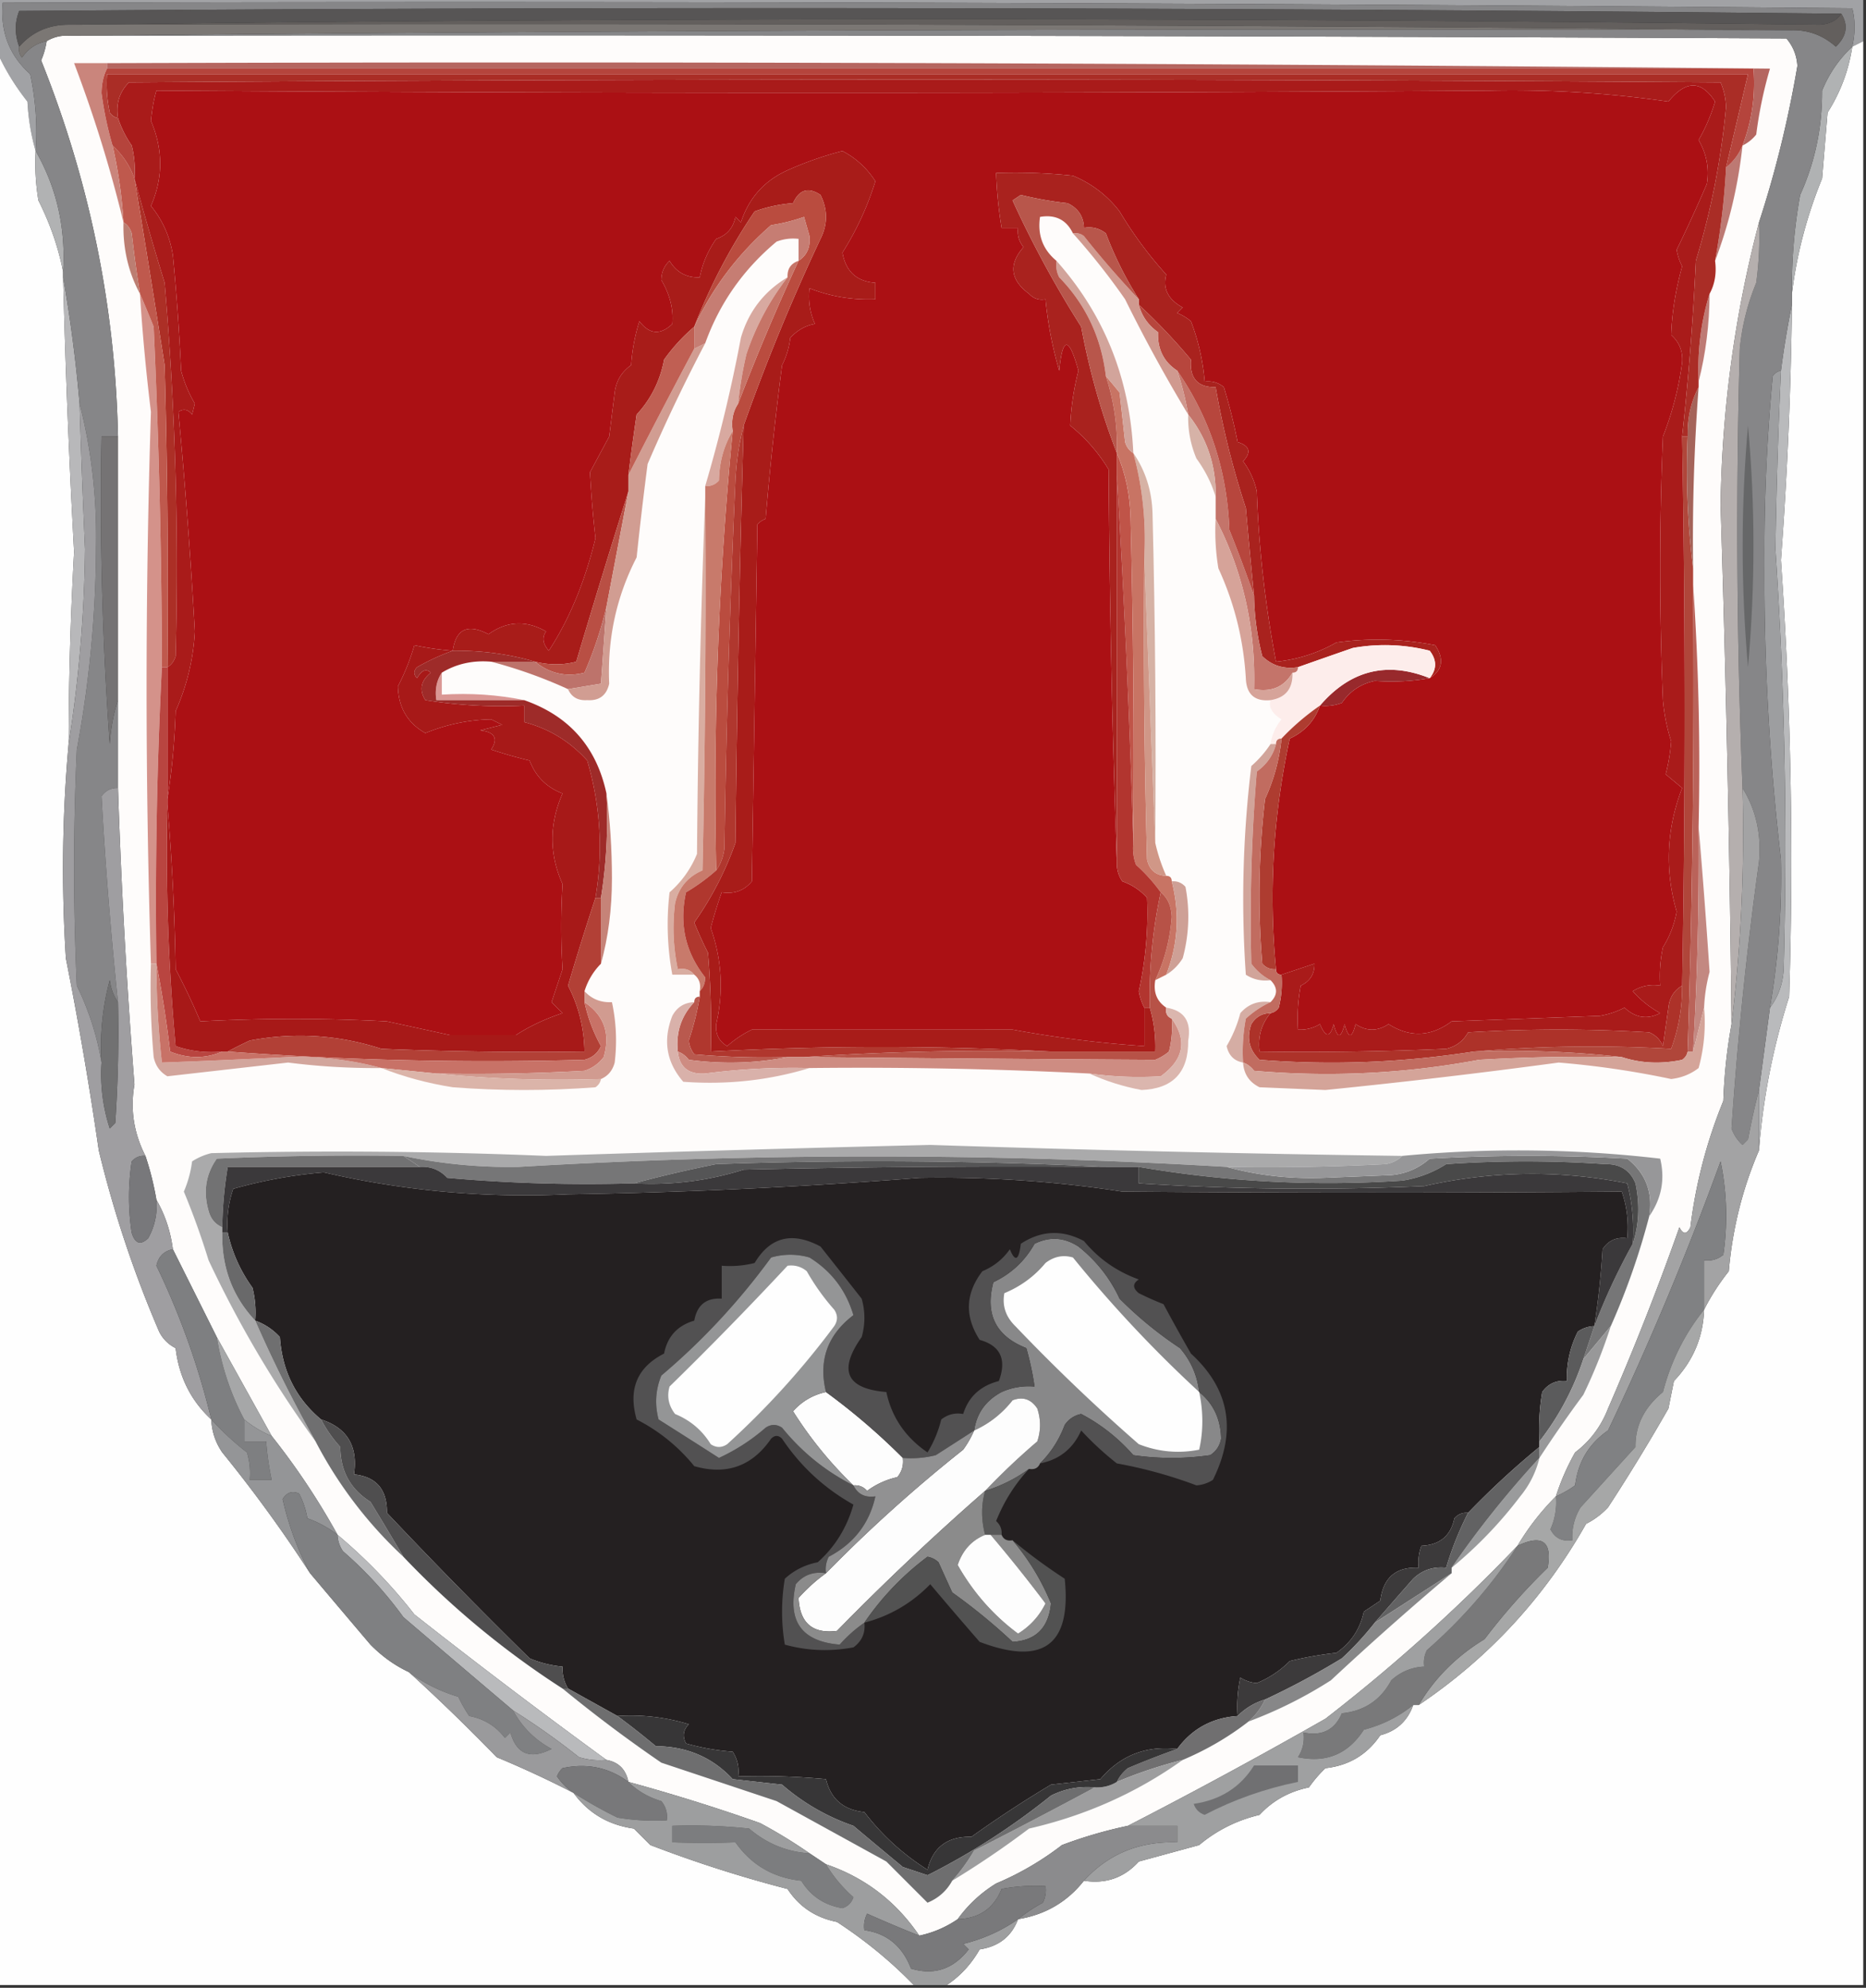 <svg xmlns="http://www.w3.org/2000/svg" width="340" height="362" style="shape-rendering:geometricPrecision;text-rendering:geometricPrecision;image-rendering:optimizeQuality;fill-rule:evenodd;clip-rule:evenodd"><rect width="100%" height="100%" fill="#333333" stroke="none"/><path style="opacity:1" fill="#a1a2a5" d="M-.5-.5h340v8l-2 1c.553-2.44.553-4.773 0-7A28393.12 28393.12 0 0 0 .5.5c-.478 5.243 1.189 9.576 5 13a49.873 49.873 0 0 1 1 14c-.82-2.805-1.32-5.805-1.5-9-2.266-2.867-4.1-5.867-5.5-9v-10z"/><path style="opacity:1" fill="#fefefe" d="M339.5 7.5v354h-167c2.473-1.643 4.473-3.81 6-6.5 3.482-.521 5.815-2.355 7-5.5 4.95-.805 8.95-3.138 12-7 3.995.617 7.328-.549 10-3.5l11-3c3.202-2.684 6.868-4.517 11-5.5 2.393-2.591 5.393-4.257 9-5a23.65 23.65 0 0 1 3-3.5c4.289-.475 7.622-2.475 10-6 2.968-.762 4.968-2.595 6-5.5h1c12.738-8.573 22.904-19.573 30.5-33a13.92 13.92 0 0 0 4-3 355.495 355.495 0 0 0 11-18l1-5c3.491-3.646 5.324-7.98 5.5-13 1.212-2.407 2.712-4.74 4.5-7 .669-7.725 2.502-15.058 5.5-22 .728-9.472 2.561-18.806 5.5-28a791.24 791.24 0 0 0-1.5-79.5 732.23 732.23 0 0 0 2-46.5v-2c.861-7.111 2.694-14.111 5.5-21l1-12a30.735 30.735 0 0 0 4.5-12l2-1zM-.5 9.5c1.4 3.133 3.234 6.133 5.5 9 .18 3.195.68 6.195 1.5 9a40.936 40.936 0 0 0 .5 9c2.144 4.25 3.644 8.583 4.5 13v1c.421 16.674 1.088 33.34 2 50a641.37 641.37 0 0 0-1 35c-1.16 12.827-1.327 25.827-.5 39a675.82 675.82 0 0 1 6 35 205.338 205.338 0 0 0 11 33 6.544 6.544 0 0 0 3 3c.611 5.223 2.778 9.557 6.5 13 .086 2.177.753 4.177 2 6a253.62 253.62 0 0 1 16 22 5046.39 5046.39 0 0 0 11 13c2.129 2.156 4.462 3.823 7 5a354.05 354.05 0 0 1 16 15.5 190.024 190.024 0 0 1 14 6.5c2.687 3.682 6.354 5.849 11 6.5l3 3a231.427 231.427 0 0 0 25 8c2.097 3.225 5.097 5.225 9 6 5.217 3.409 9.884 7.242 14 11.5H-.5V9.5z"/><path style="opacity:1" fill="#b1b2b3" d="M6.5 27.5c3.834 6.68 5.5 14.013 5 22-.856-4.417-2.356-8.75-4.5-13a40.936 40.936 0 0 1-.5-9z"/><path style="opacity:1" fill="#b0b2b3" d="M337.5 8.5a30.735 30.735 0 0 1-4.5 12l-1 12c-2.806 6.889-4.639 13.889-5.5 21a94.98 94.98 0 0 1 1.5-18c2.705-5.958 4.038-12.291 4-19 1.276-3.1 3.11-5.766 5.5-8z"/><path style="opacity:1" fill="#fefcfb" d="M12.5 6.5c104.334-.167 208.667 0 313 .5 1.218 1.438 1.885 3.105 2 5-1.666 9.828-3.999 19.328-7 28.5-4.407 16.743-6.74 33.91-7 51.5a4567.79 4567.79 0 0 1 2 94.5c-.826 4.482-1.326 9.149-1.5 14a89.325 89.325 0 0 0-6 23c-.667 1.333-1.333 1.333-2 0a504.614 504.614 0 0 1-13 33c-1.262 3.257-3.262 5.923-6 8a42.302 42.302 0 0 0-3.5 8 45.728 45.728 0 0 0-7 9 314.755 314.755 0 0 1-35 31.5 954.953 954.953 0 0 1-36 19.5 82.093 82.093 0 0 0-12 3.5 53.743 53.743 0 0 1-12 7c-2.788 1.719-5.121 3.885-7 6.5a19.49 19.49 0 0 1-7 3c-4.242-6.248-9.909-10.581-17-13l-3-2a90.004 90.004 0 0 0-9-5.5 345.116 345.116 0 0 0-24-7.5c-.457-2.273-1.79-3.606-4-4a1205.907 1205.907 0 0 1-35-26.5c-4.09-5.259-8.756-10.092-14-14.5a129.02 129.02 0 0 0-12-18c-3.351-6.04-6.684-12.04-10-18l-8-16c-.428-3.285-1.428-6.285-3-9a53.796 53.796 0 0 0-2-8c-2.13-4.166-2.797-8.499-2-13a1199.886 1199.886 0 0 1-3-54v-64c-.488-23.606-5.155-46.44-14-68.5.49-1.138.822-2.305 1-3.5 1.208-.734 2.541-1.067 4-1z"/><path style="opacity:1" fill="#b9babc" d="M326.5 55.5a732.23 732.23 0 0 1-2 46.5 791.24 791.24 0 0 1 1.5 79.5c-2.939 9.194-4.772 18.528-5.5 28v-11l2-15c1.511-1.976 2.344-4.309 2.5-7a814.037 814.037 0 0 0-1.5-76.5c.171-10.842.504-21.676 1-32.5a165.94 165.94 0 0 1 2-12z"/><path style="opacity:1" fill="#b8b8ba" d="M11.5 50.5a263.85 263.85 0 0 1 3 23c.262 8.833.595 17.667 1 26.5-.146 12.057-1.146 23.891-3 35.5a641.37 641.37 0 0 1 1-35 1701.106 1701.106 0 0 1-2-50z"/><path style="opacity:1" fill="#9d9ea0" d="M324.5 67.5a1083.077 1083.077 0 0 0-1 32.5 814.037 814.037 0 0 1 1.5 76.5c-.156 2.691-.989 5.024-2.5 7a141.77 141.77 0 0 0 2-27 446.437 446.437 0 0 1-3-54c-.064-11.366.436-22.7 1.5-34 .383-.556.883-.89 1.5-1z"/><path style="opacity:1" fill="#868688" d="M337.5 8.5c-2.39 2.234-4.224 4.9-5.5 8 .038 6.709-1.295 13.042-4 19a94.98 94.98 0 0 0-1.5 18v2a165.94 165.94 0 0 0-2 12c-.617.11-1.117.444-1.5 1a341.943 341.943 0 0 0-1.5 34 446.437 446.437 0 0 0 3 54 141.77 141.77 0 0 1-2 27l-2 15c-.744 2.86-1.411 5.86-2 9l-1 1a7.293 7.293 0 0 1-2-3c1.12-16.527 2.787-32.694 5-48.5.469-5.015-.531-9.515-3-13.5a1179.61 1179.61 0 0 1-.5-80 42.283 42.283 0 0 1 3-12 60.93 60.93 0 0 0 .5-11c3.001-9.172 5.334-18.672 7-28.5-.115-1.895-.782-3.562-2-5-104.333-.5-208.666-.667-313-.5 104.499-1 209.165-1.333 314-1 3.051-.046 5.718.954 8 3 1.986-1.895 2.319-3.895 1-6A18380.334 18380.334 0 0 0 3.5 2c-.833 2.081-.833 4.248 0 6.5a2.427 2.427 0 0 0 .5 2c1.129-1.641 2.629-2.641 4.5-3a14.076 14.076 0 0 1-1 3.5c8.845 22.06 13.512 44.894 14 68.5h-3a612.089 612.089 0 0 0 1.5 56c.183-2.865.683-5.531 1.5-8v16c-1.256-.039-2.256.461-3 1.5a770.956 770.956 0 0 0 3 37.5c-.79-1.109-1.29-2.442-1.5-4a45.88 45.88 0 0 0-1.5 15c-.805-4.816-2.305-9.483-4.5-14a462.477 462.477 0 0 1 0-43 205.115 205.115 0 0 0 3.5-37c.155-8.944-.845-17.61-3-26a263.85 263.85 0 0 0-3-23v-1c.5-7.987-1.166-15.32-5-22a49.873 49.873 0 0 0-1-14C1.689 10.076.022 5.743.5.5c112.335-.333 224.669 0 337 1 .553 2.227.553 4.56 0 7z"/><path style="opacity:1" fill="#b0463a" d="M306.5 79.5h1c-.326 8.184.008 16.184 1 24v3c.234 28.345-.099 56.678-1 85-.111.617-.444 1.117-1 1.5-3.858.81-7.524.643-11-.5-8.818-.993-17.818-1.327-27-1 11.85-1.018 23.85-1.184 36-.5a32.117 32.117 0 0 0 2-11.5c.598-33.164.598-66.498 0-100z"/><path style="opacity:1" fill="#a81c19" d="M208.5 183.5h1a24.93 24.93 0 0 1 1 8h-19c-20.504-1.109-41.171-1.109-62 0a162.597 162.597 0 0 0-.5-18 66.525 66.525 0 0 1-2.5-5.5 59.808 59.808 0 0 0 7.5-14.5c.28-25.343.78-50.676 1.5-76a369.754 369.754 0 0 1 14-34c1.333-2.667 1.333-5.333 0-8-2.21-1.482-3.876-.982-5 1.5-2.4.186-4.734.686-7 1.5a105.307 105.307 0 0 0-11 21 32.845 32.845 0 0 0-5.5 6c-.721 3.842-2.387 7.175-5 10a436.58 436.58 0 0 0-1.5 11v3a1943.73 1943.73 0 0 0-9.5 31c-2.394.636-4.894.636-7.5 0-4.769-1.389-9.769-2.056-15-2 .576-3.973 2.742-4.973 6.5-3 3.38-2.423 6.88-2.59 10.5-.5-.78 1.073-.613 2.24.5 3.5 3.744-5.736 6.578-12.569 8.5-20.5-.459-4.01-.793-8.01-1-12l3.5-6.5 1-8c.26-2.118 1.26-3.784 3-5a34.25 34.25 0 0 1 1.5-8c1.819 2.411 3.819 2.578 6 .5.233-2.684-.434-5.351-2-8 .009-1.404.509-2.57 1.5-3.5 1.264 2.107 3.097 3.107 5.5 3 .491-2.51 1.491-4.844 3-7 1.932-.645 3.099-1.979 3.5-4l1 1c1.447-4.445 4.281-7.612 8.5-9.5a62.507 62.507 0 0 1 10-3.5c2.46 1.291 4.46 3.125 6 5.5a54.078 54.078 0 0 1-6 13c.6 3.436 2.6 5.269 6 5.5v3c-4.223.16-8.223-.506-12-2-.256 2.292.077 4.46 1 6.5-1.638.242-3.138 1.075-4.5 2.5a14.72 14.72 0 0 1-1.5 5c-1.156 8.795-2.156 18.128-3 28a3.646 3.646 0 0 0-1.5 1l-1 65c-1.401 1.692-3.234 2.359-5.5 2a82.484 82.484 0 0 0-2 6.5c2.031 5.742 2.364 11.576 1 17.5-.158 1.819.509 3.152 2 4a19.953 19.953 0 0 1 4.5-3c16.596.013 32.43.013 47.5 0a206.49 206.49 0 0 0 24 3v-7z"/><path style="opacity:1" fill="#d4928a" d="M25.5 53.5a217.163 217.163 0 0 1 2.5 6 1422.18 1422.18 0 0 1 1.5 62 833.88 833.88 0 0 0-1 54h-1a1594.652 1594.652 0 0 1 0-100.5 367.944 367.944 0 0 1-2-21.5z"/><path style="opacity:1" fill="#666768" d="M318.5 77.5c1.326 14.505 1.326 29.172 0 44-1.3-14.7-1.3-29.367 0-44z"/><path style="opacity:1" fill="#757374" d="M21.5 79.5v48c-.817 2.469-1.317 5.135-1.5 8a612.089 612.089 0 0 1-1.5-56h3z"/><path style="opacity:1" fill="#a5645a" d="M309.5 70.5a373.288 373.288 0 0 0-1 33c-.992-7.816-1.326-15.816-1-24-.08-3.281.587-6.281 2-9z"/><path style="opacity:1" fill="#ac2f26" d="M24.5 32.5a571.089 571.089 0 0 0 5.5 19 608.418 608.418 0 0 1 2 68c-.278.916-.778 1.582-1.5 2 .167-18.336 0-36.67-.5-55a4365.458 4365.458 0 0 0-5.5-34z"/><path style="opacity:1" fill="#be7a74" d="M311.5 53.5c-.027 5.55-.694 10.884-2 16-.245-5.584.422-10.917 2-16z"/><path style="opacity:1" fill="#bf594d" d="M20.5 26.5c1.844 1.695 3.177 3.695 4 6 1.886 11.376 3.72 22.71 5.5 34 .5 18.33.667 36.664.5 55h-1a1422.18 1422.18 0 0 0-1.5-62 217.163 217.163 0 0 0-2.5-6 247.5 247.5 0 0 1-1.5-11c-.278-.916-.778-1.583-1.5-2a85.114 85.114 0 0 0-2-14z"/><path style="opacity:1" fill="#bc7e72" d="M22.5 40.5c.722.417 1.222 1.084 1.5 2a247.5 247.5 0 0 0 1.5 11c-2.126-3.945-3.126-8.278-3-13z"/><path style="opacity:1" fill="#bd7973" d="M317.5 26.5c-.797 7.341-2.463 14.341-5 21a129.729 129.729 0 0 0 2-17 9.82 9.82 0 0 0 3-4z"/><path style="opacity:1" fill="#ab1014" d="M233.5 177.5c-.667 0-1-.333-1-1-1.349-14.06-.515-28.06 2.5-42 2.727-1.259 4.561-3.259 5.5-6a8.43 8.43 0 0 0 4-.5c1.477-2.148 3.477-3.482 6-4 3.508.24 6.841.073 10-.5 2.352-1.452 2.685-3.452 1-6a54.557 54.557 0 0 0-18-.5c-3.393 1.933-7.059 3.1-11 3.5a203.436 203.436 0 0 1-3.5-31 14.324 14.324 0 0 0-2.5-5.5c1.545-1.64 1.211-2.807-1-3.5a102.986 102.986 0 0 0-2.5-10c-1.011-.837-2.178-1.17-3.5-1a39.994 39.994 0 0 0-2.5-11 9.465 9.465 0 0 0-2.5-1.5l1-1c-2.677-1.463-3.677-3.463-3-6a72.32 72.32 0 0 1-8.5-11.5c-2.24-2.902-5.073-5.069-8.5-6.5a98.432 98.432 0 0 0-14-.5c.116 3.36.449 6.693 1 10h3c-.17 1.322.163 2.489 1 3.5-2.757 3.135-2.423 5.969 1 8.5.825.886 1.825 1.219 3 1a70.32 70.32 0 0 0 2.5 13c.603-6.268 1.77-6.268 3.5 0a48.98 48.98 0 0 0-1.5 10 30.006 30.006 0 0 1 7 8c.168 24.17.668 48.17 1.5 72a5.576 5.576 0 0 0 1 3c1.796.641 3.296 1.641 4.5 3a65.275 65.275 0 0 1-1.5 17 10.014 10.014 0 0 0 1 3v7a206.49 206.49 0 0 1-24-3c-15.07.013-30.904.013-47.5 0a19.953 19.953 0 0 0-4.5 3c-1.491-.848-2.158-2.181-2-4 1.364-5.924 1.031-11.758-1-17.5a82.484 82.484 0 0 1 2-6.5c2.266.359 4.099-.308 5.5-2l1-65c.414-.457.914-.79 1.5-1 .844-9.872 1.844-19.205 3-28a14.72 14.72 0 0 0 1.5-5c1.362-1.425 2.862-2.258 4.5-2.5-.923-2.04-1.256-4.208-1-6.5 3.777 1.494 7.777 2.16 12 2v-3c-3.4-.231-5.4-2.064-6-5.5a54.078 54.078 0 0 0 6-13c-1.54-2.375-3.54-4.209-6-5.5a62.507 62.507 0 0 0-10 3.5c-4.219 1.888-7.053 5.055-8.5 9.5l-1-1c-.401 2.021-1.568 3.355-3.5 4-1.509 2.156-2.509 4.49-3 7-2.403.107-4.236-.893-5.5-3-.991.93-1.491 2.096-1.5 3.5 1.566 2.649 2.233 5.316 2 8-2.181 2.078-4.181 1.911-6-.5a34.25 34.25 0 0 0-1.5 8c-1.74 1.216-2.74 2.882-3 5l-1 8-3.5 6.5c.207 3.99.541 7.99 1 12-1.922 7.931-4.756 14.764-8.5 20.5-1.113-1.26-1.28-2.427-.5-3.5-3.62-2.09-7.12-1.923-10.5.5-3.758-1.973-5.924-.973-6.5 3a51.56 51.56 0 0 1-7-1 41.399 41.399 0 0 1-3 7.5c.1 3.845 1.767 6.679 5 8.5 3.909-1.588 7.909-2.422 12-2.5l2 1-4 1c2.647.315 3.314 1.482 2 3.5a81.836 81.836 0 0 0 7 2c1.085 2.883 3.085 4.883 6 6-2.444 5.553-2.444 11.053 0 16.5a127.636 127.636 0 0 0 0 15.5l-2 6 2 2c-3.183 1.055-6.016 2.388-8.5 4H82a3805.98 3805.98 0 0 0-11.5-2.5 321.87 321.87 0 0 0-34 0 124.011 124.011 0 0 0-4.5-9.5 444.303 444.303 0 0 0-1.5-30v-1c.827-5.151 1.327-10.484 1.5-16a40.795 40.795 0 0 0 3.5-14.5 1049.365 1049.365 0 0 0-3-40c.95-.617 1.782-.45 2.5.5l.5-2a23.612 23.612 0 0 1-2.5-6 419.4 419.4 0 0 0-1.5-21c-.521-3.374-1.854-6.374-4-9 2.237-5.093 2.237-10.26 0-15.5.233-2.252.567-4.085 1-5.5 80.765.539 161.765.539 243 0a199.43 199.43 0 0 1 32.5 2c3.163-3.903 5.997-3.903 8.5 0a32.415 32.415 0 0 1-3 7c1.46 2.529 1.96 5.196 1.5 8a289.091 289.091 0 0 1-5.5 12c.18 1.054.513 2.054 1 3-1.193 4.314-1.86 8.48-2 12.5 1.48 1.3 2.146 2.966 2 5a57.396 57.396 0 0 1-3.5 13.5c-.667 16-.667 32 0 48a34.041 34.041 0 0 0 1.5 7.5 34.474 34.474 0 0 1-1 6l3 2.5c-2.856 7.45-3.189 14.95-1 22.5a18.091 18.091 0 0 1-2.5 6.5 24.935 24.935 0 0 0-.5 7c-1.788-.285-3.455.048-5 1a18.535 18.535 0 0 0 5 4c-2.341 1.212-4.507.878-6.5-1a15.256 15.256 0 0 1-4.5 1.5l-27 1c-3.752 2.814-7.585 2.981-11.5.5-2 1.333-4 1.333-6 0-.667 2.667-1.333 2.667-2 0-.667 2.667-1.333 2.667-2 0-.626 2.491-1.459 2.491-2.5 0a6.846 6.846 0 0 1-4 1 32.462 32.462 0 0 1 .5-8c1.706-.808 2.539-2.141 2.5-4l-6 2z"/><path style="opacity:1" fill="#d6b2a5" d="M206.5 82.5c2.218 3.22 3.385 6.886 3.5 11 .5 19.997.667 39.997.5 60l-2-52c.348-6.487-.318-12.82-2-19z"/><path style="opacity:1" fill="#c05448" d="M203.5 82.5c1.591 3.704 2.424 7.704 2.5 12 .5 19.664.667 39.331.5 59-.66-22.347-1.66-44.68-3-67v-4z"/><path style="opacity:1" fill="#c87464" d="M201.5 68.5c.815.93 1.648 1.93 2.5 3l1 9c.278.916.778 1.582 1.5 2 1.682 6.18 2.348 12.513 2 19-.167 18.336 0 36.67.5 55 .422 1.926 1.589 2.926 3.5 3 .667 0 1 .333 1 1 1.492 5.766 1.159 11.432-1 17l-2 1c1.69-3.584 2.69-7.417 3-11.5-.069-1.986-.735-3.486-2-4.5a31.447 31.447 0 0 0-4.5-5 8.43 8.43 0 0 1-.5-4c.167-19.669 0-39.336-.5-59-.076-4.296-.909-8.296-2.5-12a40.58 40.58 0 0 0-2-14z"/><path style="opacity:1" fill="#b2352f" d="M203.5 86.5c1.34 22.32 2.34 44.653 3 67a8.43 8.43 0 0 0 .5 4 31.447 31.447 0 0 1 4.5 5c-1.486 6.816-2.153 13.816-2 21h-1a10.014 10.014 0 0 1-1-3 65.275 65.275 0 0 0 1.5-17c-1.204-1.359-2.704-2.359-4.5-3a5.576 5.576 0 0 1-1-3v-71z"/><path style="opacity:1" fill="#ba4c3f" d="M135.5 77.5c-.821 3.141-1.321 6.475-1.5 10a2198.205 2198.205 0 0 0-2 67c-.21 1.558-.71 2.891-1.5 4a677.13 677.13 0 0 1 3-80c-.284-1.915.049-3.581 1-5a412.283 412.283 0 0 1 11-26c1.526-.992 2.193-2.492 2-4.5l-1-3.5a32.412 32.412 0 0 1-6 1.5c-6.023 5.245-10.689 11.412-14 18.5a105.307 105.307 0 0 1 11-21 26.708 26.708 0 0 1 7-1.5c1.124-2.482 2.79-2.982 5-1.5 1.333 2.667 1.333 5.333 0 8a369.754 369.754 0 0 0-14 34z"/><path style="opacity:1" fill="#a9221e" d="M260.5 123.5c1.315-1.635 1.315-3.301 0-5a33.225 33.225 0 0 0-14-.5 1572.973 1572.973 0 0 0-10 3.5c-2.544.396-4.711-.271-6.5-2a46.94 46.94 0 0 1-1.5-11 1438.85 1438.85 0 0 1-1.5-16 154.077 154.077 0 0 1-5.5-22c-3.266.067-4.766-1.6-4.5-5a107.872 107.872 0 0 0-9.5-10v-1a65.993 65.993 0 0 1-6-12c-1.189-.929-2.522-1.262-4-1-.061-2.092-1.061-3.592-3-4.5a65.742 65.742 0 0 1-8.5-1.5l-1.5 1a190.74 190.74 0 0 0 12.5 23c1.489 7.996 3.655 15.662 6.5 23v75c-.832-23.83-1.332-47.83-1.5-72a30.006 30.006 0 0 0-7-8 48.98 48.98 0 0 1 1.5-10c-1.73-6.268-2.897-6.268-3.5 0a70.32 70.32 0 0 1-2.5-13c-1.175.219-2.175-.114-3-1-3.423-2.531-3.757-5.365-1-8.5-.837-1.011-1.17-2.178-1-3.5h-3a76.923 76.923 0 0 1-1-10c4.679-.166 9.345 0 14 .5 3.427 1.431 6.26 3.598 8.5 6.5a72.32 72.32 0 0 0 8.5 11.5c-.677 2.537.323 4.537 3 6l-1 1c.916.374 1.75.874 2.5 1.5a39.994 39.994 0 0 1 2.5 11c1.322-.17 2.489.163 3.5 1 .995 3.27 1.828 6.603 2.5 10 2.211.693 2.545 1.86 1 3.5a14.324 14.324 0 0 1 2.5 5.5 203.436 203.436 0 0 0 3.5 31c3.941-.4 7.607-1.567 11-3.5a54.557 54.557 0 0 1 18 .5c1.685 2.548 1.352 4.548-1 6z"/><path style="opacity:1" fill="#a91b1a" d="M306.5 79.5c.598 33.502.598 66.836 0 100-1.466.847-2.3 2.18-2.5 4l-1 7c-.5-1.167-1.333-2-2.5-2.5-11-.667-22-.667-33 0-.876 1.585-2.209 2.585-4 3-11.328.5-22.662.667-34 .5-.334-2.688.332-5.021 2-7 .617-.111 1.117-.444 1.5-1 .495-1.973.662-3.973.5-6l6-2c.039 1.859-.794 3.192-2.5 4a32.462 32.462 0 0 0-.5 8 6.846 6.846 0 0 0 4-1c1.041 2.491 1.874 2.491 2.5 0 .667 2.667 1.333 2.667 2 0 .667 2.667 1.333 2.667 2 0 2 1.333 4 1.333 6 0 3.915 2.481 7.748 2.314 11.5-.5l27-1a15.256 15.256 0 0 0 4.5-1.5c1.993 1.878 4.159 2.212 6.5 1a18.535 18.535 0 0 1-5-4c1.545-.952 3.212-1.285 5-1-.163-2.357.003-4.69.5-7a18.091 18.091 0 0 0 2.5-6.5c-2.189-7.55-1.856-15.05 1-22.5l-3-2.5a34.474 34.474 0 0 0 1-6 34.041 34.041 0 0 1-1.5-7.5c-.667-16-.667-32 0-48a57.396 57.396 0 0 0 3.5-13.5c.146-2.034-.52-3.7-2-5 .14-4.02.807-8.186 2-12.5a10.307 10.307 0 0 1-1-3 289.091 289.091 0 0 0 5.5-12c.46-2.804-.04-5.471-1.5-8a32.415 32.415 0 0 0 3-7c-2.503-3.903-5.337-3.903-8.5 0a199.43 199.43 0 0 0-32.5-2c-81.235.539-162.235.539-243 0-.433 1.415-.767 3.248-1 5.5 2.237 5.24 2.237 10.407 0 15.5 2.146 2.626 3.479 5.626 4 9a419.4 419.4 0 0 1 1.5 21 23.612 23.612 0 0 0 2.5 6l-.5 2c-.718-.95-1.55-1.117-2.5-.5a1049.365 1049.365 0 0 1 3 40 40.795 40.795 0 0 1-3.5 14.5c-.173 5.516-.673 10.849-1.5 16v-24c.722-.418 1.222-1.084 1.5-2 .602-22.7-.065-45.366-2-68a571.089 571.089 0 0 1-5.5-19 18.436 18.436 0 0 0-.5-6 19.16 19.16 0 0 1-2.5-5c-.417-2.58.25-4.746 2-6.5 96.667-.667 193.333-.667 290 0 .616 1.4.949 2.9 1 4.5-.902 9.593-2.735 18.926-5.5 28a521.648 521.648 0 0 1-2.5 32z"/><path style="opacity:1" fill="#da9794" d="M80.5 122.5v4c5.195-.321 10.195.013 15 1h-16c-.284-1.915.049-3.581 1-5z"/><path style="opacity:1" fill="#98292c" d="M260.5 123.5c-3.159.573-6.492.74-10 .5-2.523.518-4.523 1.852-6 4a8.43 8.43 0 0 1-4 .5c5.543-6.452 12.209-8.118 20-5z"/><path style="opacity:1" fill="#fdedeb" d="M260.5 123.5c-7.791-3.118-14.457-1.452-20 5a44.424 44.424 0 0 0-7 6c-.667 0-1 .333-1 1h-1a9.175 9.175 0 0 1 2-4.5c-1.741-1.083-2.407-2.25-2-3.5 2.759-.433 4.092-2.1 4-5 .667 0 1-.333 1-1 3.267-1.156 6.601-2.323 10-3.5a33.225 33.225 0 0 1 14 .5c1.315 1.699 1.315 3.365 0 5z"/><path style="opacity:1" fill="#b94f44" d="m114.5 89.5-4 21a70.499 70.499 0 0 1-4 12c-3.316.847-6.316.18-9-2 2.606.636 5.106.636 7.5 0a1943.73 1943.73 0 0 1 9.5-31z"/><path style="opacity:1" fill="#c4746a" d="M214.5 67.5c5.941 8.596 9.107 18.263 9.5 29 1.63 4.071 3.13 8.071 4.5 12a46.94 46.94 0 0 0 1.5 11c1.789 1.729 3.956 2.396 6.5 2 0 .667-.333 1-1 1-1.491 2.591-3.825 3.591-7 3 .301-11.114-2.032-21.447-7-31v-4c.11-5.671-1.557-10.671-5-15a53.768 53.768 0 0 0-2-8z"/><path style="opacity:1" fill="#bd736b" d="m110.5 110.5-1 14-6 1a86.237 86.237 0 0 0-14-5h8c2.684 2.18 5.684 2.847 9 2a70.499 70.499 0 0 0 4-12z"/><path style="opacity:1" fill="#d19d92" d="M128.5 62.5a309.476 309.476 0 0 0-10.5 22 664.33 664.33 0 0 0-2 17c-3.689 7.154-5.355 14.821-5 23-.479 2.146-1.812 3.146-4 3-1.699.113-2.866-.553-3.5-2l6-1 1-14 4-21v-3c3.875-7.594 7.875-15.26 12-23l2-1z"/><path style="opacity:1" fill="#d6a399" d="M221.5 94.5c4.968 9.553 7.301 19.886 7 31 3.175.591 5.509-.409 7-3 .092 2.9-1.241 4.567-4 5-2.888.28-4.388-1.053-4.5-4-.424-7.03-2.091-13.697-5-20a40.913 40.913 0 0 1-.5-9z"/><path style="opacity:1" fill="#c05f53" d="M126.5 59.5v4a1454.738 1454.738 0 0 0-12 23c.452-3.663.952-7.33 1.5-11 2.613-2.825 4.279-6.158 5-10a32.845 32.845 0 0 1 5.5-6z"/><path style="opacity:1" fill="#d6b2a7" d="M216.5 75.5c3.443 4.329 5.11 9.329 5 15-.717-2.453-1.884-4.787-3.5-7a18.991 18.991 0 0 1-1.5-8z"/><path style="opacity:1" fill="#b7463d" d="M207.5 55.5c3.4 3.151 6.566 6.485 9.5 10-.266 3.4 1.234 5.067 4.5 5a154.077 154.077 0 0 0 5.5 22c.471 5.344.971 10.678 1.5 16a282.808 282.808 0 0 0-4.5-12c-.393-10.737-3.559-20.404-9.5-29-2.441-1.575-3.607-3.908-3.5-7-1.802-1.29-2.969-2.956-3.5-5z"/><path style="opacity:1" fill="#d2a49b" d="M192.5 47.5c8.72 9.81 13.387 21.478 14 35-.722-.418-1.222-1.084-1.5-2l-1-9a81.819 81.819 0 0 0-2.5-3c-.836-7.041-3.67-13.041-8.5-18a4.934 4.934 0 0 1-.5-3z"/><path style="opacity:1" fill="#d8a9a0" d="M143.5 50.5c-3.272 4.21-5.772 8.876-7.5 14a70.529 70.529 0 0 0-1.5 9c-.951 1.419-1.284 3.085-1 5-1.609 2.649-2.443 5.649-2.5 9-.671.752-1.504 1.086-2.5 1a276.746 276.746 0 0 0 6.5-27c1.389-4.776 4.222-8.442 8.5-11z"/><path style="opacity:1" fill="#d0998f" d="M195.5 42.5a2.427 2.427 0 0 1 2 .5 169.569 169.569 0 0 0 10 11.5v1c.531 2.044 1.698 3.71 3.5 5-.107 3.092 1.059 5.425 3.5 7a53.768 53.768 0 0 1 2 8 281.86 281.86 0 0 1-11.5-21 124.428 124.428 0 0 0-9.5-12z"/><path style="opacity:1" fill="#c67d73" d="M145.5 47.5v-4a8.435 8.435 0 0 0-4 .5c-6.051 5.05-10.384 11.216-13 18.5l-2 1v-4c3.311-7.088 7.977-13.255 14-18.5 2.056-.31 4.056-.81 6-1.5l1 3.5c.193 2.008-.474 3.508-2 4.5z"/><path style="opacity:1" fill="#b8564b" d="M207.5 54.5a169.569 169.569 0 0 1-10-11.5 2.427 2.427 0 0 0-2-.5c-1.187-2.475-3.187-3.475-6-3-.484 3.288.516 5.955 3 8a4.934 4.934 0 0 0 .5 3c4.83 4.959 7.664 10.959 8.5 18a40.58 40.58 0 0 1 2 14c-2.845-7.338-5.011-15.004-6.5-23a190.74 190.74 0 0 1-12.5-23l1.5-1a65.742 65.742 0 0 0 8.5 1.5c1.939.908 2.939 2.408 3 4.5 1.478-.262 2.811.071 4 1 1.62 4.26 3.62 8.26 6 12z"/><path style="opacity:1" fill="#c67467" d="M145.5 47.5a412.283 412.283 0 0 0-11 26 70.529 70.529 0 0 1 1.5-9c1.728-5.124 4.228-9.79 7.5-14-.073-1.527.594-2.527 2-3z"/><path style="opacity:1" fill="#aa2d26" d="M314.5 30.5a129.729 129.729 0 0 1-2 17c.295 2.235-.039 4.235-1 6-1.578 5.083-2.245 10.416-2 16v1c-1.413 2.719-2.08 5.719-2 9h-1a521.648 521.648 0 0 0 2.5-32c2.765-9.074 4.598-18.407 5.5-28-.051-1.6-.384-3.1-1-4.5-96.667-.667-193.333-.667-290 0-1.75 1.754-2.417 3.92-2 6.5-.617-.11-1.117-.444-1.5-1a24.939 24.939 0 0 1-.5-7h299c-1.31 5.614-2.644 11.28-4 17z"/><path style="opacity:1" fill="#ca857c" d="M19.5 11.5v1c-.658 1.293-.991 2.793-1 4.5a65.962 65.962 0 0 0 2 9.5 85.114 85.114 0 0 1 2 14 241.655 241.655 0 0 0-9-29h6z"/><path style="opacity:1" fill="#b5443c" d="M19.5 12.5h300c.38 4.91-.287 9.576-2 14a9.82 9.82 0 0 1-3 4c1.356-5.72 2.69-11.386 4-17h-299c-.163 2.357.003 4.69.5 7 .383.556.883.89 1.5 1a19.16 19.16 0 0 0 2.5 5c.495 1.973.662 3.973.5 6-.823-2.305-2.156-4.305-4-6a65.962 65.962 0 0 1-2-9.5c.009-1.707.342-3.207 1-4.5z"/><path style="opacity:1" fill="#b56660" d="M19.5 12.5v-1c101.002-.333 202.002 0 303 1a76.683 76.683 0 0 0-2.5 12c-.708.88-1.542 1.547-2.5 2 1.713-4.424 2.38-9.09 2-14h-300z"/><path style="opacity:1" fill="#7b7774" d="M12.5 4.5c104.835-.333 209.501 0 314 1-104.835-.333-209.501 0-314 1-1.459-.067-2.792.266-4 1-1.871.359-3.371 1.359-4.5 3a2.427 2.427 0 0 1-.5-2c2.335-2.665 5.335-3.998 9-4z"/><path style="opacity:1" fill="#635f5d" d="M335.5 2.5c1.319 2.105.986 4.105-1 6-2.282-2.046-4.949-3.046-8-3-104.499-1-209.165-1.333-314-1a12792.313 12792.313 0 0 1 319 0c1.833-.085 3.166-.752 4-2z"/><path style="opacity:1" fill="#575555" d="M335.5 2.5c-.834 1.248-2.167 1.915-4 2a12792.313 12792.313 0 0 0-319 0c-3.665.002-6.665 1.335-9 4-.833-2.252-.833-4.419 0-6.5 110.834-.833 221.501-.666 332 .5z"/><path style="opacity:1" fill="#d09787" d="m208.5 101.5 2 52a31.686 31.686 0 0 0 2 6c-1.911-.074-3.078-1.074-3.5-3-.5-18.33-.667-36.664-.5-55z"/><path style="opacity:1" fill="#9e2b29" d="M82.5 118.5c5.231-.056 10.231.611 15 2h-8c-3.33-.285-6.33.382-9 2-.951 1.419-1.284 3.085-1 5h16c8.187 2.854 13.187 8.521 15 17 .323 6.522-.01 12.855-1 19h-1c1.418-8.412.918-16.745-1.5-25-3.16-3.494-6.993-5.827-11.5-7v-3a86.773 86.773 0 0 1-18-1c-1.166-1.865-.833-3.532 1-5-.855-.793-1.689-.46-2.5 1-.667-.667-.667-1.333 0-2a40.73 40.73 0 0 1 6.5-3z"/><path style="opacity:1" fill="#d9ada1" d="M128.5 90.5c.167 22.669 0 45.336-.5 68-2.696 1.172-4.363 3.172-5 6a36.433 36.433 0 0 0 .5 12c1.291-.237 2.291.096 3 1h-4a49.974 49.974 0 0 1-.5-15 18.49 18.49 0 0 0 5-7c.168-21.837.668-43.504 1.5-65z"/><path style="opacity:1" fill="#c87a6b" d="M133.5 78.5a677.13 677.13 0 0 0-3 80 35.524 35.524 0 0 1-5.5 4c-1.29 5.751-.123 10.918 3.5 15.5-.028 1.07-.361 1.903-1 2.5.237-1.291-.096-2.291-1-3-.709-.904-1.709-1.237-3-1a36.433 36.433 0 0 1-.5-12c.637-2.828 2.304-4.828 5-6 .5-22.664.667-45.331.5-68v-2c.996.086 1.829-.248 2.5-1 .057-3.351.891-6.351 2.5-9z"/><path style="opacity:1" fill="#ae3c30" d="M240.5 128.5c-.939 2.741-2.773 4.741-5.5 6-3.015 13.94-3.849 27.94-2.5 42-.996.086-1.829-.248-2.5-1a150.545 150.545 0 0 1 .5-30 34.364 34.364 0 0 0 3-11 44.424 44.424 0 0 1 7-6z"/><path style="opacity:1" fill="#b5afae" d="M320.5 40.5a60.93 60.93 0 0 1-.5 11 42.283 42.283 0 0 0-3 12 1179.61 1179.61 0 0 0 .5 80c.404 14.54-.262 28.873-2 43a4567.79 4567.79 0 0 0-2-94.5c.26-17.59 2.593-34.757 7-51.5z"/><path style="opacity:1" fill="#ba635a" d="M308.5 106.5a484.723 484.723 0 0 1 1 44 621.449 621.449 0 0 1-1 41h-1a2122.027 2122.027 0 0 0 1-85z"/><path style="opacity:1" fill="#b94540" d="M29.5 121.5h1v25c-.328 14.7.172 29.367 1.5 44 2.72.944 5.553 1.277 8.5 1-3.065 1.318-6.231 1.318-9.5 0a221.953 221.953 0 0 0-2.5-16 833.88 833.88 0 0 1 1-54z"/><path style="opacity:1" fill="#d1a49a" d="M231.5 135.5h1c-.531 2.044-1.698 3.711-3.5 5a324.847 324.847 0 0 0-1 35c.985 1.314 2.152 2.314 3.5 3-1.644.214-3.144-.12-4.5-1a199.868 199.868 0 0 1 1-38 19.552 19.552 0 0 0 3.5-4z"/><path style="opacity:1" fill="#c68378" d="M110.5 144.5c.666 4.989.999 10.156 1 15.5-.005 5.546-.672 10.712-2 15.5v-12c.99-6.145 1.323-12.478 1-19z"/><path style="opacity:1" fill="#cea096" d="M213.5 160.5c.996-.086 1.829.248 2.5 1a28.717 28.717 0 0 1-.5 13c-.788 1.27-1.788 2.27-3 3 2.159-5.568 2.492-11.234 1-17z"/><path style="opacity:1" fill="#c38881" d="M309.5 150.5c.735 8.68 1.401 17.513 2 26.5a29.495 29.495 0 0 0-1 6.5l-2 8a621.449 621.449 0 0 0 1-41z"/><path style="opacity:1" fill="#a71918" d="M82.5 118.5a40.73 40.73 0 0 0-6.5 3c-.667.667-.667 1.333 0 2 .811-1.46 1.645-1.793 2.5-1-1.833 1.468-2.166 3.135-1 5a86.773 86.773 0 0 0 18 1v3c4.507 1.173 8.34 3.506 11.5 7 2.418 8.255 2.918 16.588 1.5 25a515.756 515.756 0 0 0-5 16c1.931 3.724 2.931 7.724 3 12-12.338.167-24.671 0-37-.5-7.843-2.55-15.843-3.05-24-1.5a71.015 71.015 0 0 0-4 2h-1c-2.947.277-5.78-.056-8.5-1a390.335 390.335 0 0 1-1.5-44c.83 9.825 1.33 19.825 1.5 30a124.011 124.011 0 0 1 4.5 9.5 321.87 321.87 0 0 1 34 0c3.873.836 7.707 1.669 11.5 2.5h12c2.484-1.612 5.317-2.945 8.5-4l-2-2 2-6a127.636 127.636 0 0 1 0-15.5c-2.444-5.447-2.444-10.947 0-16.5-2.915-1.117-4.915-3.117-6-6a81.836 81.836 0 0 1-7-2c1.314-2.018.647-3.185-2-3.5l4-1-2-1c-4.091.078-8.091.912-12 2.5-3.233-1.821-4.9-4.655-5-8.5a41.399 41.399 0 0 0 3-7.5 51.56 51.56 0 0 0 7 1z"/><path style="opacity:1" fill="#b24036" d="M108.5 163.5h1v12c-1.39 1.399-2.39 3.066-3 5v2c.6 2.798 1.6 5.465 3 8-.59 1.299-1.59 2.132-3 2.5-21.732.593-43.4.093-65-1.5a71.015 71.015 0 0 1 4-2c8.157-1.55 16.157-1.05 24 1.5 12.329.5 24.662.667 37 .5-.069-4.276-1.069-8.276-3-12a515.756 515.756 0 0 1 5-16z"/><path style="opacity:1" fill="#b0372e" d="M135.5 77.5c-.72 25.324-1.22 50.657-1.5 76a59.808 59.808 0 0 1-7.5 14.5 66.525 66.525 0 0 0 2.5 5.5c.499 5.991.666 11.991.5 18 20.829-1.109 41.496-1.109 62 0a507.055 507.055 0 0 0-45 1h-3a145.053 145.053 0 0 1-17-.5 4.933 4.933 0 0 1-1-2.5 53.03 53.03 0 0 0 2-8v-1c.639-.597.972-1.43 1-2.5-3.623-4.582-4.79-9.749-3.5-15.5a35.524 35.524 0 0 0 5.5-4c.79-1.109 1.29-2.442 1.5-4 .326-22.344.993-44.678 2-67 .179-3.525.679-6.859 1.5-10z"/><path style="opacity:1" fill="#ad3229" d="M306.5 179.5a32.117 32.117 0 0 1-2 11.5c-12.15-.684-24.15-.518-36 .5a167.51 167.51 0 0 1-39 1.5c-1.896-1.808-2.396-3.975-1.5-6.5.816-1.323 1.983-1.989 3.5-2-1.668 1.979-2.334 4.312-2 7 11.338.167 22.672 0 34-.5 1.791-.415 3.124-1.415 4-3 11-.667 22-.667 33 0 1.167.5 2 1.333 2.5 2.5l1-7c.2-1.82 1.034-3.153 2.5-4z"/><path style="opacity:1" fill="#d5ada4" d="M231.5 182.5c-1.591.719-3.091 1.719-4.5 3a32.462 32.462 0 0 0-.5 8c-1.621-.287-2.621-1.287-3-3a23.663 23.663 0 0 0 2.5-6c1.444-1.655 3.278-2.322 5.5-2z"/><path style="opacity:1" fill="#c16c60" d="M233.5 134.5a34.364 34.364 0 0 1-3 11 150.545 150.545 0 0 0-.5 30c.671.752 1.504 1.086 2.5 1 0 .667.333 1 1 1a18.453 18.453 0 0 1-.5 6c-.383.556-.883.889-1.5 1-1.517.011-2.684.677-3.5 2-.896 2.525-.396 4.692 1.5 6.5a167.51 167.51 0 0 0 39-1.5c9.182-.327 18.182.007 27 1-8.673-.166-17.34 0-26 .5-13.456 2.526-27.123 3.192-41 2-.544-.717-1.211-1.217-2-1.5a32.462 32.462 0 0 1 .5-8c1.409-1.281 2.909-2.281 4.5-3 1.333-1.333 1.333-2.667 0-4-1.348-.686-2.515-1.686-3.5-3a324.847 324.847 0 0 1 1-35c1.802-1.289 2.969-2.956 3.5-5 0-.667.333-1 1-1z"/><path style="opacity:1" fill="#b9594e" d="M127.5 181.5a53.03 53.03 0 0 1-2 8 4.933 4.933 0 0 0 1 2.5c5.657.499 11.324.666 17 .5-5.819 1.153-11.819 1.319-18 .5-.544-.717-1.211-1.217-2-1.5-.371-3.503.629-6.503 3-9 0-.667.333-1 1-1z"/><path style="opacity:1" fill="#b75247" d="M211.5 162.5c1.265 1.014 1.931 2.514 2 4.5-.31 4.083-1.31 7.916-3 11.5-.38 2.198.287 3.865 2 5-.172.992.162 1.658 1 2a18.453 18.453 0 0 1-.5 6 9.454 9.454 0 0 1-2.5 1.5c-21.326-.126-42.66-.292-64-.5a507.055 507.055 0 0 1 45-1h19a24.93 24.93 0 0 0-1-8c-.153-7.184.514-14.184 2-21z"/><path style="opacity:1" fill="#d4a499" d="M310.5 183.5a31.116 31.116 0 0 1-1 11c-1.449 1.117-3.116 1.784-5 2a162.975 162.975 0 0 0-20.5-3 1258.358 1258.358 0 0 1-42.5 5l-12-.5c-1.876-.918-2.876-2.418-3-4.5.789.283 1.456.783 2 1.5 13.877 1.192 27.544.526 41-2 8.66-.5 17.327-.666 26-.5 3.476 1.143 7.142 1.31 11 .5.556-.383.889-.883 1-1.5h1l2-8z"/><path style="opacity:1" fill="#d2a59c" d="M27.5 175.5h1c.002 6.023.335 12.023 1 18 7.666-.278 15.333-.611 23-1 5.908-.151 11.575.516 17 2a124.698 124.698 0 0 1-17-1c-7.388.841-14.721 1.674-22 2.5-1.35-.772-2.182-1.939-2.5-3.5-.5-5.657-.666-11.324-.5-17z"/><path style="opacity:1" fill="#c87267" d="M28.5 175.5a221.953 221.953 0 0 1 2.5 16c3.269 1.318 6.435 1.318 9.5 0h1a644.282 644.282 0 0 0 65 1.5c1.41-.368 2.41-1.201 3-2.5a29.077 29.077 0 0 1-3-8c3.578 2.402 4.745 5.735 3.5 10a6.978 6.978 0 0 1-3.5 2.5c-8.994.5-17.994.666-27 .5l-10-1c-5.425-1.484-11.092-2.151-17-2-7.667.389-15.334.722-23 1a163.245 163.245 0 0 1-1-18z"/><path style="opacity:1" fill="#ce8c82" d="M213.5 185.5c2.865 3.967 2.198 7.467-2 10.5a65.801 65.801 0 0 1-13-.5 828.289 828.289 0 0 0-51-1 123.775 123.775 0 0 0-19 1c-3.033.193-4.699-1.141-5-4 .789.283 1.456.783 2 1.5 6.181.819 12.181.653 18-.5h3c21.34.208 42.674.374 64 .5a9.454 9.454 0 0 0 2.5-1.5c.495-1.973.662-3.973.5-6z"/><path style="opacity:1" fill="#d19b90" d="M106.5 180.5c1.32 1.442 2.986 2.108 5 2 .783 3.646.95 7.312.5 11-.377 1.442-1.21 2.442-2.5 3-10.18.327-20.18-.006-30-1 9.006.166 18.006 0 27-.5a6.978 6.978 0 0 0 3.5-2.5c1.245-4.265.078-7.598-3.5-10v-2z"/><path style="opacity:1" fill="#dbb4a9" d="m69.5 194.5 10 1c9.82.994 19.82 1.327 30 1-.111.617-.444 1.117-1 1.5-8.667.667-17.333.667-26 0-4.577-.725-8.91-1.892-13-3.5z"/><path style="opacity:1" fill="#d9b1aa" d="M126.5 182.5c-2.371 2.497-3.371 5.497-3 9 .301 2.859 1.967 4.193 5 4a123.775 123.775 0 0 1 19-1c-7.391 2.248-15.058 3.081-23 2.5-3.079-3.545-3.746-7.545-2-12 .856-1.595 2.189-2.428 4-2.5z"/><path style="opacity:1" fill="#dbb6ae" d="M212.5 183.5c3.275.519 4.608 2.519 4 6 .063 5.77-2.771 8.77-8.5 9-3.367-.633-6.534-1.633-9.5-3 4.332.597 8.665.763 13 .5 4.198-3.033 4.865-6.533 2-10.5-.838-.342-1.172-1.008-1-2z"/><path style="opacity:1" fill="#a3a3a4" d="M317.5 143.5c2.469 3.985 3.469 8.485 3 13.5-2.213 15.806-3.88 31.973-5 48.5a7.293 7.293 0 0 0 2 3l1-1c.589-3.14 1.256-6.14 2-9v11c-2.998 6.942-4.831 14.275-5.5 22-1.788 2.26-3.288 4.593-4.5 7v-9c1.322.17 2.489-.163 3.5-1a48.73 48.73 0 0 0-.5-17 560.916 560.916 0 0 1-20.5 49c-3.474 2.389-5.474 5.723-6 10a18.473 18.473 0 0 1-3.5 2 42.302 42.302 0 0 1 3.5-8c2.738-2.077 4.738-4.743 6-8a504.614 504.614 0 0 0 13-33c.667 1.333 1.333 1.333 2 0a89.325 89.325 0 0 1 6-23c.174-4.851.674-9.518 1.5-14 1.738-14.127 2.404-28.46 2-43z"/><path style="opacity:1" fill="#9f9ea1" d="M14.5 73.5c2.155 8.39 3.155 17.056 3 26a205.115 205.115 0 0 1-3.5 37 462.477 462.477 0 0 0 0 43c2.195 4.517 3.695 9.184 4.5 14a31.81 31.81 0 0 0 1.5 12l1-1c.5-7.326.666-14.659.5-22a770.956 770.956 0 0 1-3-37.5c.744-1.039 1.744-1.539 3-1.5a1199.886 1199.886 0 0 0 3 54c-.797 4.501-.13 8.834 2 13-.996-.086-1.83.248-2.5 1a42.498 42.498 0 0 0 0 13c.605 1.981 1.605 2.315 3 1 1.202-2.177 1.702-4.511 1.5-7 1.572 2.715 2.572 5.715 3 9-1.632.325-2.632 1.325-3 3a139.842 139.842 0 0 1 10 28c-3.722-3.443-5.889-7.777-6.5-13a6.544 6.544 0 0 1-3-3 205.338 205.338 0 0 1-11-33 675.82 675.82 0 0 0-6-35c-.827-13.173-.66-26.173.5-39 1.854-11.609 2.854-23.443 3-35.5-.405-8.833-.738-17.667-1-26.5z"/><path style="opacity:1" fill="#717172" d="M21.5 182.5c.166 7.341 0 14.674-.5 22l-1 1a31.81 31.81 0 0 1-1.5-12 45.88 45.88 0 0 1 1.5-15c.21 1.558.71 2.891 1.5 4z"/><path style="opacity:1" fill="#aaaaab" d="M255.5 210.5c-.763.768-1.763 1.268-3 1.5-9.661.5-19.328.666-29 .5a1094.171 1094.171 0 0 0-129 0 93.22 93.22 0 0 1-21-2c-11.338-.167-22.672 0-34 .5-2.004 2.841-2.504 6.007-1.5 9.5.377 1.442 1.21 2.442 2.5 3v1c-.14 6.262 1.86 11.596 6 16a241.146 241.146 0 0 0 11 22c-7.482-10.277-13.982-21.277-19.5-33a138.86 138.86 0 0 0-4.5-12.5 20.438 20.438 0 0 0 1.5-5.5 11.339 11.339 0 0 1 3.5-1.5 919.76 919.76 0 0 1 61 .5 7971.721 7971.721 0 0 1 70-2c28.662.938 57.328 1.605 86 2z"/><path style="opacity:1" fill="#767677" d="M73.5 210.5a93.22 93.22 0 0 0 21 2 1094.171 1094.171 0 0 1 129 0c5.584 1.534 11.417 2.201 17.5 2l12.5-.5c2.677-.249 5.01-1.249 7-3 12-.667 24-.667 36 0 3.37 2.654 4.704 6.154 4 10.5a129.168 129.168 0 0 1-7 20l-5 6 2-6a115.74 115.74 0 0 1 7-15c1.143-3.476 1.31-7.142.5-11-.976-2.387-2.809-3.554-5.5-3.5a210.395 210.395 0 0 0-29 0 20.51 20.51 0 0 1-8 3 203.773 203.773 0 0 1-48-2.5h-6a842.53 842.53 0 0 0-71-.5 241.86 241.86 0 0 0-15 3.5 289.881 289.881 0 0 1-34-1c-1.35-1.45-3.016-2.117-5-2l-3-2z"/><path style="opacity:1" fill="#555556" d="M201.5 212.5c-22.003-.167-44.003 0-66 .5-6.487 2.042-13.154 2.875-20 2.5a241.86 241.86 0 0 1 15-3.5 842.53 842.53 0 0 1 71 .5z"/><path style="opacity:1" fill="#727273" d="m73.5 210.5 3 2h-35a72.045 72.045 0 0 0-1 11c-1.29-.558-2.123-1.558-2.5-3-1.004-3.493-.504-6.659 1.5-9.5 11.328-.5 22.662-.667 34-.5z"/><path style="opacity:1" fill="#494949" d="M297.5 226.5a34.301 34.301 0 0 0-1-11c-12.348-2.453-24.681-2.286-37 .5a485.683 485.683 0 0 1-52-.5v-3a203.773 203.773 0 0 0 48 2.5 20.51 20.51 0 0 0 8-3 210.395 210.395 0 0 1 29 0c2.691-.054 4.524 1.113 5.5 3.5.81 3.858.643 7.524-.5 11z"/><path style="opacity:1" fill="#979799" d="M300.5 221.5c.704-4.346-.63-7.846-4-10.5-12-.667-24-.667-36 0-1.99 1.751-4.323 2.751-7 3l-12.5.5c-6.083.201-11.916-.466-17.5-2 9.672.166 19.339 0 29-.5 1.237-.232 2.237-.732 3-1.5a223.754 223.754 0 0 1 47 .5c.909 3.779.243 7.279-2 10.5z"/><path style="opacity:1" fill="#78787b" d="M26.5 210.5a53.796 53.796 0 0 1 2 8c.202 2.489-.298 4.823-1.5 7-1.395 1.315-2.395.981-3-1a42.498 42.498 0 0 1 0-13c.67-.752 1.504-1.086 2.5-1z"/><path style="opacity:1" fill="#3b393b" d="M76.5 212.5c1.984-.117 3.65.55 5 2a289.881 289.881 0 0 0 34 1c6.846.375 13.513-.458 20-2.5 21.997-.5 43.997-.667 66-.5h6v3a485.683 485.683 0 0 0 52 .5c12.319-2.786 24.652-2.953 37-.5a34.301 34.301 0 0 1 1 11 115.74 115.74 0 0 0-7 15 148.304 148.304 0 0 0 1.5-14c1.049-1.607 2.549-2.273 4.5-2 .277-2.948-.056-5.781-1-8.5-30.33.25-60.664.25-91 0a218.27 218.27 0 0 0-37-2.5 1029.161 1029.161 0 0 1-64 3c-15.06.713-29.892-.62-44.5-4a87.062 87.062 0 0 0-16.5 3 19.374 19.374 0 0 0-1 8h-1v-1a72.045 72.045 0 0 1 1-11h35z"/><path style="opacity:1" fill="#242021" d="M290.5 241.5a5.576 5.576 0 0 0-3 1 18.346 18.346 0 0 0-2 9c-1.89-.203-3.39.463-4.5 2a40.914 40.914 0 0 0-.5 9v1a150 150 0 0 0-13 12c-.996-.086-1.829.248-2.5 1-.657 3.185-2.657 4.852-6 5a8.43 8.43 0 0 0-.5 4c-4.141-.196-6.475 1.804-7 6l-3 2c-.684 3.179-2.351 5.679-5 7.5a65.81 65.81 0 0 0-8.5 1.5 18.018 18.018 0 0 1-6 4 6.293 6.293 0 0 1-3-1 24.935 24.935 0 0 0-.5 7c-4.639.324-8.306 2.324-11 6-5.695-.648-10.362 1.185-14 5.5l-9 1a209.153 209.153 0 0 0-14.5 9.5c-4.346-.105-7.013 1.895-8 6-4.51-2.848-8.344-6.348-11.5-10.5-3.803-.387-6.137-2.387-7-6a128.507 128.507 0 0 0-16-.5c.214-1.644-.12-3.144-1-4.5a42.36 42.36 0 0 1-8.5-1.5c-.684-1.284-.517-2.451.5-3.5a36.128 36.128 0 0 0-13-1.5l-9-5c-.734-1.208-1.067-2.541-1-4a20.09 20.09 0 0 1-6-1.5 978.689 978.689 0 0 1-26-26.5c.058-4.247-1.942-6.58-6-7 .754-5.139-1.246-8.472-6-10-4.587-3.841-7.087-8.841-7.5-15a11.102 11.102 0 0 0-4.5-3 18.437 18.437 0 0 0-.5-6 26.906 26.906 0 0 1-4.5-10 19.374 19.374 0 0 1 1-8 87.062 87.062 0 0 1 16.5-3c14.608 3.38 29.44 4.713 44.5 4 21.39-.337 42.724-1.337 64-3a218.27 218.27 0 0 1 37 2.5c30.336.25 60.67.25 91 0 .944 2.719 1.277 5.552 1 8.5-1.951-.273-3.451.393-4.5 2a148.304 148.304 0 0 1-1.5 14z"/><path style="opacity:1" fill="#69696a" d="M40.5 224.5h1a26.906 26.906 0 0 0 4.5 10c.495 1.973.662 3.973.5 6-4.14-4.404-6.14-9.738-6-16z"/><path style="opacity:1" fill="#7e7f81" d="m31.5 227.5 8 16c.877 5.384 2.543 10.384 5 15v4h4a51.648 51.648 0 0 0 1 7h-4a12.935 12.935 0 0 0-.5-5 51.492 51.492 0 0 1-6.5-6 139.842 139.842 0 0 0-10-28c.368-1.675 1.368-2.675 3-3z"/><path style="opacity:1" fill="#6f6f70" d="M46.5 240.5c1.73.617 3.23 1.617 4.5 3 .413 6.159 2.913 11.159 7.5 15a24.025 24.025 0 0 0 3.5 5c.019 4.373 1.852 7.707 5.5 10a786.683 786.683 0 0 1 6 10 77.338 77.338 0 0 1-16-21 241.146 241.146 0 0 1-11-22z"/><path style="opacity:1" fill="#888889" d="M218.5 253.5c2.59 2.1 3.924 4.934 4 8.5-.255 1.326-.922 2.326-2 3a49.226 49.226 0 0 1-14 0c-2.73-3.108-5.897-5.608-9.5-7.5-1.261.259-2.261.926-3 2-1.012 2.702-2.512 5.035-4.5 7-.342.838-1.008 1.172-2 1a26.796 26.796 0 0 1-8 4 123.444 123.444 0 0 1 9.5-9c.667-2 .667-4 0-6-1.133-1.711-2.633-2.211-4.5-1.5-1.922 2.43-4.255 4.263-7 5.5.443-3.124 2.11-5.457 5-7a11.988 11.988 0 0 1 6-1 52.56 52.56 0 0 0-1.5-7c-5.551-2.178-7.551-6.178-6-12 3.25-1.54 5.75-3.873 7.5-7 2.745-1.353 5.412-1.186 8 .5 3.262 2.592 5.762 5.759 7.5 9.5a69.804 69.804 0 0 0 11 9c1.993 2.318 3.159 4.984 3.5 8z"/><path style="opacity:1" fill="#fdfdfd" d="M150.5 253.5a118.137 118.137 0 0 1 14 12c.17 1.322-.163 2.489-1 3.5a14.444 14.444 0 0 0-5.5 2.5c-.671-.752-1.504-1.086-2.5-1a71.562 71.562 0 0 1-11-13.5c1.632-1.82 3.632-2.986 6-3.5z"/><path style="opacity:1" fill="#808183" d="M310.5 238.5c-3.529 4.391-6.029 9.391-7.5 15-3.403 2.801-5.07 6.134-5 10l-10 11a10.098 10.098 0 0 0-1.5 6c-1.846.278-3.18-.389-4-2a11.988 11.988 0 0 0 1-6 18.473 18.473 0 0 0 3.5-2c.526-4.277 2.526-7.611 6-10a560.916 560.916 0 0 0 20.5-49 48.73 48.73 0 0 1 .5 17c-1.011.837-2.178 1.17-3.5 1v9z"/><path style="opacity:1" fill="#fdfdfd" d="M179.5 271.5a473.522 473.522 0 0 0-27 25.5c-4.436.57-6.769-1.43-7-6 1.563-1.736 3.23-3.236 5-4.5a269.221 269.221 0 0 1 25-22.5 18.473 18.473 0 0 0 2-3.5c2.745-1.237 5.078-3.07 7-5.5 1.867-.711 3.367-.211 4.5 1.5.667 2 .667 4 0 6a123.444 123.444 0 0 0-9.5 9z"/><path style="opacity:1" fill="#5b5b5c" d="m290.5 241.5-2 6a49.37 49.37 0 0 1-8 15 40.914 40.914 0 0 1 .5-9c1.11-1.537 2.61-2.203 4.5-2a18.346 18.346 0 0 1 2-9 5.576 5.576 0 0 1 3-1z"/><path style="opacity:1" fill="#a6a7a8" d="M39.5 243.5c3.316 5.96 6.649 11.96 10 18a18.915 18.915 0 0 1-5-3c-2.457-4.616-4.123-9.616-5-15z"/><path style="opacity:1" fill="#525152" d="M189.5 266.5c1.988-1.965 3.488-4.298 4.5-7 .739-1.074 1.739-1.741 3-2 3.603 1.892 6.77 4.392 9.5 7.5 4.667.667 9.333.667 14 0 1.078-.674 1.745-1.674 2-3-.076-3.566-1.41-6.4-4-8.5-.341-3.016-1.507-5.682-3.5-8a69.804 69.804 0 0 1-11-9c-1.738-3.741-4.238-6.908-7.5-9.5-2.588-1.686-5.255-1.853-8-.5-1.75 3.127-4.25 5.46-7.5 7-1.551 5.822.449 9.822 6 12a52.56 52.56 0 0 1 1.5 7 11.988 11.988 0 0 0-6 1c-2.89 1.543-4.557 3.876-5 7a895.436 895.436 0 0 1-7 4.5 18.453 18.453 0 0 1-6 .5 118.137 118.137 0 0 0-14-12c-1.398-5.73.268-10.397 5-14-1.34-4.515-4.007-8.015-8-10.5a12.494 12.494 0 0 0-7 0c-5.861 8.024-12.528 15.19-20 21.5-1.062 2.603-1.228 5.27-.5 8 3.733 2.358 7.4 4.692 11 7a35.43 35.43 0 0 0 8.5-5.5c1-.667 2-.667 3 0 3.609 4.446 7.942 7.946 13 10.5.787 1.604 2.12 2.271 4 2-1.085 4.93-3.919 8.597-8.5 11a4.934 4.934 0 0 0-.5 3c-2.266-.359-4.099.308-5.5 2-1.558 6.772 1.109 10.439 8 11a25.14 25.14 0 0 1 4.5-4c.203 1.89-.463 3.39-2 4.5-4.255.796-8.421.629-12.5-.5-.667-4-.667-8 0-12 1.688-1.545 3.688-2.545 6-3 3.144-2.803 5.31-6.303 6.5-10.5-5.286-2.953-9.62-6.953-13-12-.667-.667-1.333-.667-2 0-3.455 5.018-8.122 6.684-14 5a32.464 32.464 0 0 0-10.5-8.5c-1.573-5.513.093-9.513 5-12 .609-3.11 2.443-5.11 5.5-6 .512-2.851 2.179-4.184 5-4v-6a18.453 18.453 0 0 0 6-.5c2.844-4.756 6.844-5.756 12-3 2.531 3.191 5.031 6.358 7.5 9.5a12.494 12.494 0 0 1 0 7c-4.3 6.072-2.8 9.405 4.5 10 .974 4.586 3.474 8.253 7.5 11a20.992 20.992 0 0 0 2.5-6c1.189-.929 2.522-1.262 4-1 .974-3.136 3.141-5.136 6.5-6 1.461-3.936.295-6.436-3.5-7.5-2.767-4.293-2.6-8.46.5-12.5 2.071-.864 3.738-2.197 5-4 .974 2.378 1.641 2.044 2-1 3.716-2.434 7.549-2.601 11.5-.5 2.676 3.232 6.01 5.565 10 7-1.141.741-1.141 1.575 0 2.5a54.628 54.628 0 0 0 4.5 2 357.355 357.355 0 0 0 5 9c7.072 6.465 8.405 14.132 4 23a6.293 6.293 0 0 1-3 1 83.097 83.097 0 0 0-14.5-4 55.05 55.05 0 0 1-6.5-6c-1.481 3.317-3.981 5.317-7.5 6z"/><path style="opacity:1" fill="#949596" d="M150.5 253.5c-2.368.514-4.368 1.68-6 3.5a71.562 71.562 0 0 0 11 13.5c-5.058-2.554-9.391-6.054-13-10.5-1-.667-2-.667-3 0a35.43 35.43 0 0 1-8.5 5.5c-3.6-2.308-7.267-4.642-11-7-.728-2.73-.562-5.397.5-8 7.472-6.31 14.139-13.476 20-21.5a12.494 12.494 0 0 1 7 0c3.993 2.485 6.66 5.985 8 10.5-4.732 3.603-6.398 8.27-5 14z"/><path style="opacity:1" fill="#fefefe" d="M143.5 230.5c1.322-.17 2.489.163 3.5 1a40.943 40.943 0 0 0 5 7c.667 1 .667 2 0 3a149.492 149.492 0 0 1-19.5 21.5c-1 .667-2 .667-3 0-1.55-2.525-3.717-4.359-6.5-5.5-1.187-1.544-1.52-3.211-1-5a660.824 660.824 0 0 0 21.5-22zM218.5 253.5c.766 3.582.766 7.082 0 10.5-3.761.738-7.428.405-11-1a339.016 339.016 0 0 1-22.5-21.5c-1.751-1.712-2.418-3.712-2-6 2.982-1.235 5.482-3.068 7.5-5.5 1.544-1.187 3.211-1.52 5-1a232.722 232.722 0 0 0 23 24.5z"/><path style="opacity:1" fill="#989899" d="M293.5 241.5a96.319 96.319 0 0 1-5 12.5 233.086 233.086 0 0 0-8 11.5v-3a49.37 49.37 0 0 0 8-15l5-6z"/><path style="opacity:1" fill="#919192" d="M177.5 260.5a18.473 18.473 0 0 1-2 3.5 269.221 269.221 0 0 0-25 22.5 4.934 4.934 0 0 1 .5-3c4.581-2.403 7.415-6.07 8.5-11-1.88.271-3.213-.396-4-2 .996-.086 1.829.248 2.5 1a14.444 14.444 0 0 1 5.5-2.5c.837-1.011 1.17-2.178 1-3.5a18.453 18.453 0 0 0 6-.5 895.436 895.436 0 0 0 7-4.5z"/><path style="opacity:1" fill="#949597" d="M38.5 258.5a51.492 51.492 0 0 0 6.5 6c.493 1.634.66 3.301.5 5h4a51.648 51.648 0 0 1-1-7h-4v-4a18.915 18.915 0 0 0 5 3 129.02 129.02 0 0 1 12 18 19.843 19.843 0 0 0-5.5-3 15.28 15.28 0 0 0-1.5-4.5c-1.225-.563-2.225-.23-3 1 1.096 4.811 2.763 9.311 5 13.5a253.62 253.62 0 0 0-16-22c-1.247-1.823-1.914-3.823-2-6z"/><path style="opacity:1" fill="#585858" d="M187.5 267.5c-2.563 2.746-4.563 5.913-6 9.5.752.671 1.086 1.504 1 2.5h-3c-.732-2.766-.732-5.432 0-8a26.796 26.796 0 0 0 8-4z"/><path style="opacity:1" fill="#9a9b9c" d="M280.5 265.5a17.341 17.341 0 0 1-3.5 7 76.988 76.988 0 0 1-12.5 13 180.473 180.473 0 0 1 16-20z"/><path style="opacity:1" fill="#b9babc" d="M61.5 279.5c5.244 4.408 9.91 9.241 14 14.5a1205.907 1205.907 0 0 0 35 26.5 12.93 12.93 0 0 1-5-.5 132.79 132.79 0 0 0-12-8.5 6733.231 6733.231 0 0 1-20-17 71.33 71.33 0 0 0-11-12 5.577 5.577 0 0 1-1-3z"/><path style="opacity:1" fill="#3c3a3b" d="M267.5 275.5a59.345 59.345 0 0 0-4 10c-2.327-.253-4.327.414-6 2a1424.655 1424.655 0 0 0-7 8 54.53 54.53 0 0 1-6 6.5c-4.6 2.8-9.266 5.3-14 7.5a11.743 11.743 0 0 0-5 3c-.163-2.357.003-4.69.5-7a6.293 6.293 0 0 0 3 1 18.018 18.018 0 0 0 6-4 65.81 65.81 0 0 1 8.5-1.5c2.649-1.821 4.316-4.321 5-7.5l3-2c.525-4.196 2.859-6.196 7-6a8.43 8.43 0 0 1 .5-4c3.343-.148 5.343-1.815 6-5 .671-.752 1.504-1.086 2.5-1z"/><path style="opacity:1" fill="#a6a7a7" d="M310.5 238.5c-.176 5.02-2.009 9.354-5.5 13l-1 5a355.495 355.495 0 0 1-11 18 13.92 13.92 0 0 1-4 3c-7.596 13.427-17.762 24.427-30.5 33 2.899-4.899 6.899-8.899 12-12a115.61 115.61 0 0 1 11.5-13c.845-4.789-.989-6.123-5.5-4a45.728 45.728 0 0 1 7-9 11.988 11.988 0 0 1-1 6c.82 1.611 2.154 2.278 4 2a10.098 10.098 0 0 1 1.5-6l10-11c-.07-3.866 1.597-7.199 5-10 1.471-5.609 3.971-10.609 7.5-15z"/><path style="opacity:1" fill="#8b8b8b" d="M179.5 271.5c-.732 2.568-.732 5.234 0 8-2.443.999-4.109 2.832-5 5.5 2.81 4.973 6.477 9.14 11 12.5 2.205-1.371 3.872-3.204 5-5.5a273.936 273.936 0 0 0-10-12.5h2c.342.838 1.008 1.172 2 1a42.627 42.627 0 0 1 7 11.5c-.424 4.425-2.757 6.758-7 7a105.735 105.735 0 0 0-11-9c-.829-1.816-1.663-3.649-2.5-5.5a3.943 3.943 0 0 0-2-1 50.519 50.519 0 0 0-11.5 12 25.14 25.14 0 0 0-4.5 4c-6.891-.561-9.558-4.228-8-11 1.401-1.692 3.234-2.359 5.5-2-1.77 1.264-3.437 2.764-5 4.5.231 4.57 2.564 6.57 7 6a473.522 473.522 0 0 1 27-25.5z"/><path style="opacity:1" fill="#fdfdfd" d="M179.5 279.5h1a273.936 273.936 0 0 1 10 12.5c-1.128 2.296-2.795 4.129-5 5.5-4.523-3.36-8.19-7.527-11-12.5.891-2.668 2.557-4.501 5-5.5z"/><path style="opacity:1" fill="#7f8082" d="M61.5 279.5a5.577 5.577 0 0 0 1 3 71.33 71.33 0 0 1 11 12 6733.231 6733.231 0 0 0 20 17c1.59 2.984 3.923 5.317 7 7-3.872 1.961-6.372.961-7.5-3l-1 1c-1.645-2.162-3.812-3.495-6.5-4a26.596 26.596 0 0 1-2-3.5c-3.332-.999-6.332-2.499-9-4.5-2.538-1.177-4.871-2.844-7-5a5046.39 5046.39 0 0 1-11-13c-2.237-4.189-3.904-8.689-5-13.5.775-1.23 1.775-1.563 3-1a15.28 15.28 0 0 1 1.5 4.5 19.843 19.843 0 0 1 5.5 3z"/><path style="opacity:1" fill="#626263" d="M280.5 263.5v2a180.473 180.473 0 0 0-16 20v1l-14 9c2.259-2.602 4.593-5.269 7-8 1.673-1.586 3.673-2.253 6-2a59.345 59.345 0 0 1 4-10 150 150 0 0 1 13-12z"/><path style="opacity:1" fill="#79797a" d="M258.5 310.5h-1c-2.644 2.128-5.644 3.628-9 4.5-2.851 4.426-6.851 6.092-12 5 .88-1.356 1.214-2.856 1-4.5 3.364.711 5.697-.456 7-3.5 4.062-.393 7.062-2.393 9-6 1.717-1.559 3.717-2.392 6-2.5a4.934 4.934 0 0 1 .5-3c6.46-5.649 11.96-11.982 16.5-19 4.511-2.123 6.345-.789 5.5 4a115.61 115.61 0 0 0-11.5 13c-5.101 3.101-9.101 7.101-12 12z"/><path style="opacity:1" fill="#4f4e4f" d="M58.5 258.5c4.754 1.528 6.754 4.861 6 10 4.058.42 6.058 2.753 6 7a978.689 978.689 0 0 0 26 26.5 20.09 20.09 0 0 0 6 1.5c-.067 1.459.266 2.792 1 4h-1a157.303 157.303 0 0 1-29-24 786.683 786.683 0 0 0-6-10c-3.648-2.293-5.481-5.627-5.5-10a24.025 24.025 0 0 1-3.5-5z"/><path style="opacity:1" fill="#525252" d="M184.5 280.5a99.757 99.757 0 0 0 9.5 7c1.246 12.067-3.921 15.9-15.5 11.5a851.8 851.8 0 0 1-9-10.5c-3.36 3.451-7.36 5.785-12 7a50.519 50.519 0 0 1 11.5-12 3.943 3.943 0 0 1 2 1c.837 1.851 1.671 3.684 2.5 5.5a105.735 105.735 0 0 1 11 9c4.243-.242 6.576-2.575 7-7a42.627 42.627 0 0 0-7-11.5z"/><path style="opacity:1" fill="#878788" d="M264.5 286.5a585.593 585.593 0 0 0-22 19.5 78.855 78.855 0 0 1-15 7.5 12.066 12.066 0 0 0 3-4c4.734-2.2 9.4-4.7 14-7.5a54.53 54.53 0 0 0 6-6.5l14-9z"/><path style="opacity:1" fill="#9fa0a1" d="M276.5 281.5c-4.54 7.018-10.04 13.351-16.5 19a4.934 4.934 0 0 0-.5 3c-2.283.108-4.283.941-6 2.5-1.938 3.607-4.938 5.607-9 6-1.303 3.044-3.636 4.211-7 3.5.214 1.644-.12 3.144-1 4.5 5.149 1.092 9.149-.574 12-5 3.356-.872 6.356-2.372 9-4.5-1.032 2.905-3.032 4.738-6 5.5-2.378 3.525-5.711 5.525-10 6a23.65 23.65 0 0 0-3 3.5c-3.607.743-6.607 2.409-9 5-4.132.983-7.798 2.816-11 5.5l-11 3c-2.672 2.951-6.005 4.117-10 3.5 4.432-4.882 10.099-7.215 17-7v-3h-9a954.953 954.953 0 0 0 36-19.5 314.755 314.755 0 0 0 35-31.5z"/><path style="opacity:1" fill="#9a9a9c" d="M74.5 304.5c2.668 2.001 5.668 3.501 9 4.5a26.596 26.596 0 0 0 2 3.5c2.688.505 4.855 1.838 6.5 4l1-1c1.128 3.961 3.628 4.961 7.5 3-3.077-1.683-5.41-4.016-7-7a132.79 132.79 0 0 1 12 8.5 12.93 12.93 0 0 0 5 .5c2.21.394 3.543 1.727 4 4-3.562-2.632-7.562-3.465-12-2.5a3.647 3.647 0 0 0-1 1.5c.84 1.235 1.84 2.235 3 3a190.024 190.024 0 0 0-14-6.5 354.05 354.05 0 0 0-16-15.5z"/><path style="opacity:1" fill="#706f70" d="M230.5 309.5a12.066 12.066 0 0 1-3 4c-3.636 2.823-7.636 5.156-12 7a82.876 82.876 0 0 0-12 4c.453-.958 1.119-1.792 2-2.5a164.456 164.456 0 0 1 9-3.5c2.694-3.676 6.361-5.676 11-6a11.743 11.743 0 0 1 5-3z"/><path style="opacity:1" fill="#78787a" d="M114.5 324.5c1.621 1.617 3.621 2.784 6 3.5.837 1.011 1.17 2.178 1 3.5a40.914 40.914 0 0 1-9-.5 81.473 81.473 0 0 1-8-4.5c-1.16-.765-2.16-1.765-3-3a3.647 3.647 0 0 1 1-1.5c4.438-.965 8.438-.132 12 2.5z"/><path style="opacity:1" fill="#707072" d="M228.5 321.5h8v3c-6.06 1.24-11.726 3.24-17 6-1-.333-1.667-1-2-2 4.86-.701 8.527-3.034 11-7z"/><path style="opacity:1" fill="#9d9d9e" d="M215.5 320.5c-8.368 5.971-17.702 10.138-28 12.5a166.797 166.797 0 0 1-14 9.5 33.673 33.673 0 0 0 4-5.5 1061.842 1061.842 0 0 0 22-11.5c1.459.067 2.792-.266 4-1a82.876 82.876 0 0 1 12-4z"/><path style="opacity:1" fill="#373637" d="M112.5 312.5c4.436-.29 8.77.21 13 1.5-1.017 1.049-1.184 2.216-.5 3.5a42.36 42.36 0 0 0 8.5 1.5c.88 1.356 1.214 2.856 1 4.5 5.344-.166 10.677.001 16 .5.863 3.613 3.197 5.613 7 6 3.156 4.152 6.99 7.652 11.5 10.5.987-4.105 3.654-6.105 8-6a209.153 209.153 0 0 1 14.5-9.5l9-1c3.638-4.315 8.305-6.148 14-5.5a164.456 164.456 0 0 0-9 3.5c-.881.708-1.547 1.542-2 2.5-1.208.734-2.541 1.067-4 1-2.82-.252-5.486.248-8 1.5a126.275 126.275 0 0 1-22.5 14.5l-4.5-1.5c-3.04-2.51-6.04-5.01-9-7.5a39.028 39.028 0 0 1-13-7.5l-9-1c-3.676-3.962-8.343-5.962-14-6a150.151 150.151 0 0 0-7-5.5z"/><path style="opacity:1" fill="#6e6e6f" d="M102.5 307.5h1l9 5a150.151 150.151 0 0 1 7 5.5c5.657.038 10.324 2.038 14 6l9 1a39.028 39.028 0 0 0 13 7.5c2.96 2.49 5.96 4.99 9 7.5l4.5 1.5a126.275 126.275 0 0 0 22.5-14.5c2.514-1.252 5.18-1.752 8-1.5a1061.842 1061.842 0 0 1-22 11.5 33.673 33.673 0 0 1-4 5.5c-1.008 1.839-2.508 3.172-4.5 4l-7.5-7.5-20-11-21-7a258.461 258.461 0 0 1-18-13.5z"/><path style="opacity:1" fill="#7c7d7f" d="m147.5 337.5 3 2c1.302 2.19 2.969 4.19 5 6-.333 1-1 1.667-2 2-3.304-.561-5.804-2.228-7.5-5-5.094-.544-9.094-2.878-12-7-3.621.142-7.455.142-11.5 0v-3a98.432 98.432 0 0 1 14 .5c3.22 2.751 6.886 4.251 11 4.5z"/><path style="opacity:1" fill="#8b8b8d" d="M205.5 332.5h9v3c-6.901-.215-12.568 2.118-17 7-3.05 3.862-7.05 6.195-12 7a29.01 29.01 0 0 1 4.5-3 4.934 4.934 0 0 0 .5-3 32.462 32.462 0 0 0-8 .5c-1.419 3.543-4.086 5.376-8 5.5 1.879-2.615 4.212-4.781 7-6.5a53.743 53.743 0 0 0 12-7 82.093 82.093 0 0 1 12-3.5z"/><path style="opacity:1" fill="#9d9e9f" d="M114.5 324.5a345.116 345.116 0 0 1 24 7.5 90.004 90.004 0 0 1 9 5.5c-4.114-.249-7.78-1.749-11-4.5a98.432 98.432 0 0 0-14-.5v3c4.045.142 7.879.142 11.5 0 2.906 4.122 6.906 6.456 12 7 1.696 2.772 4.196 4.439 7.5 5 1-.333 1.667-1 2-2-2.031-1.81-3.698-3.81-5-6 7.091 2.419 12.758 6.752 17 13a255.935 255.935 0 0 1-9.5-4 4.934 4.934 0 0 0-.5 3c4.081.561 6.914 2.894 8.5 7 4.205 1.265 7.705.099 10.5-3.5l-1-1c3.684-.907 7.018-2.407 10-4.5-1.185 3.145-3.518 4.979-7 5.5-1.527 2.69-3.527 4.857-6 6.5h-6c-4.116-4.258-8.783-8.091-14-11.5-3.903-.775-6.903-2.775-9-6a231.427 231.427 0 0 1-25-8l-3-3c-4.646-.651-8.313-2.818-11-6.5a81.473 81.473 0 0 0 8 4.5c2.982.498 5.982.665 9 .5.17-1.322-.163-2.489-1-3.5-2.379-.716-4.379-1.883-6-3.5z"/><path style="opacity:1" fill="#79797b" d="M185.5 349.5c-2.982 2.093-6.316 3.593-10 4.5l1 1c-2.795 3.599-6.295 4.765-10.5 3.5-1.586-4.106-4.419-6.439-8.5-7a4.934 4.934 0 0 1 .5-3 255.935 255.935 0 0 0 9.5 4 19.49 19.49 0 0 0 7-3c3.914-.124 6.581-1.957 8-5.5a32.462 32.462 0 0 1 8-.5 4.934 4.934 0 0 1-.5 3 29.01 29.01 0 0 0-4.5 3z"/></svg>